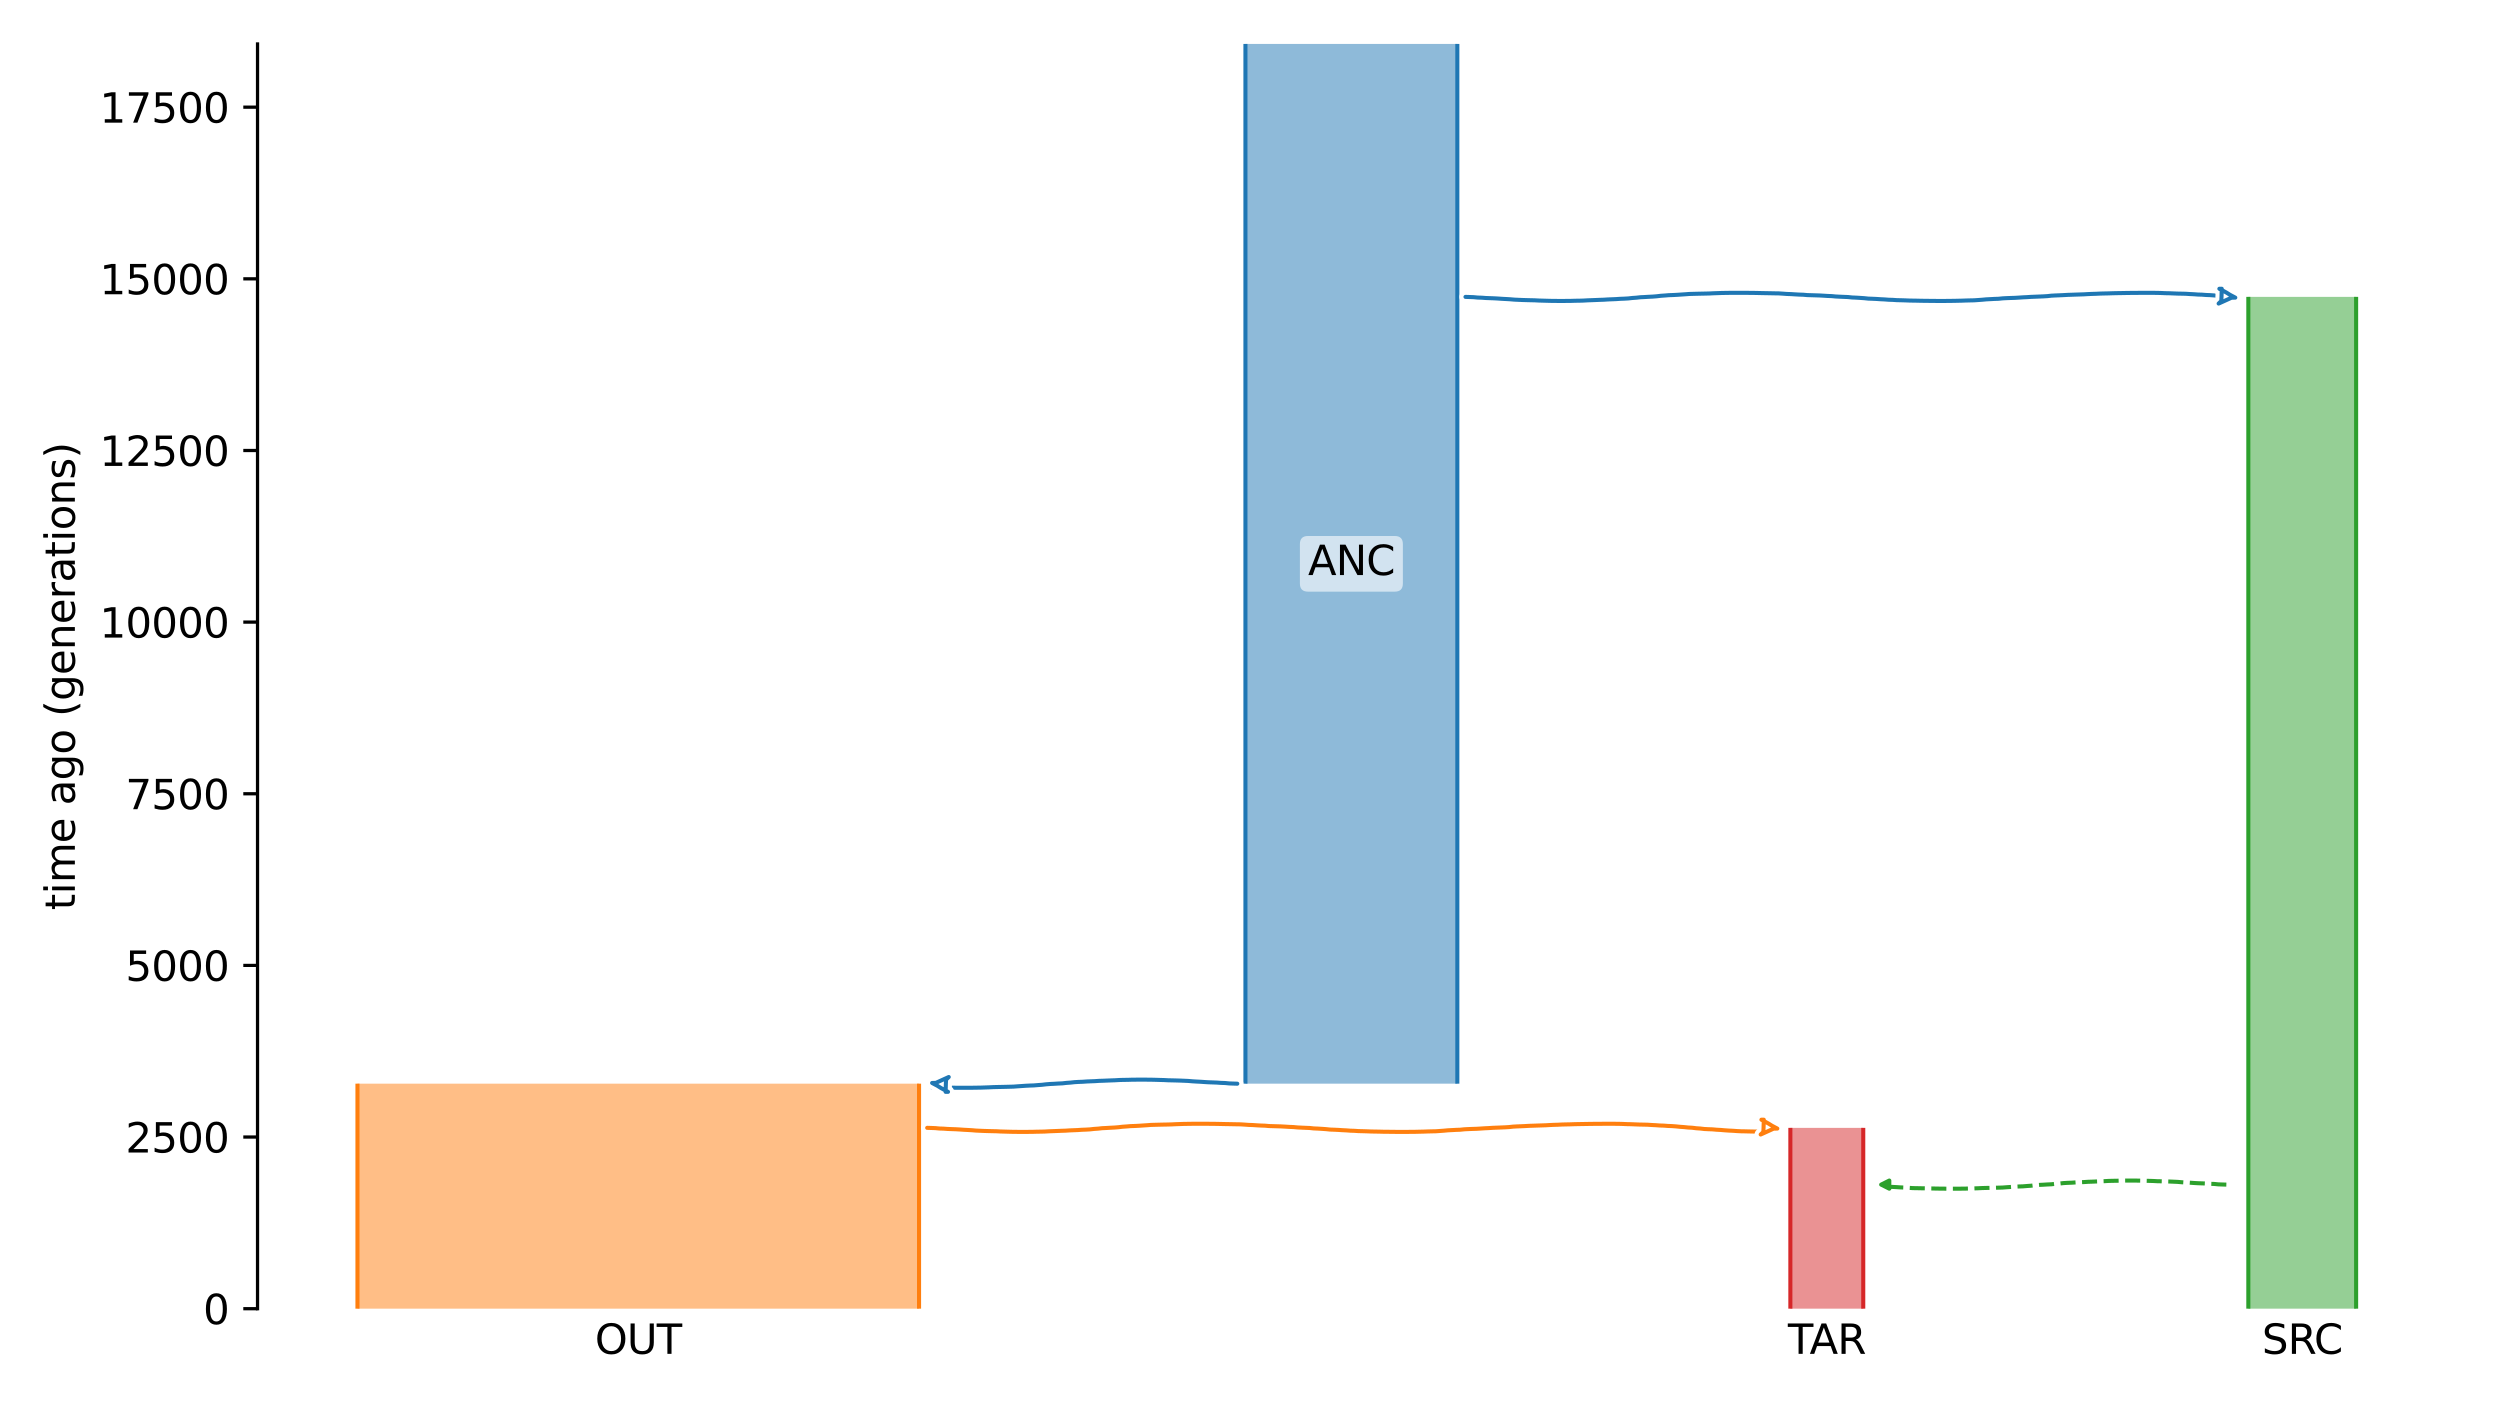<?xml version="1.0" encoding="utf-8" standalone="no"?>
<!DOCTYPE svg PUBLIC "-//W3C//DTD SVG 1.1//EN"
  "http://www.w3.org/Graphics/SVG/1.1/DTD/svg11.dtd">
<svg xmlns:xlink="http://www.w3.org/1999/xlink" width="614.4pt" height="345.6pt" viewBox="0 0 614.4 345.6" xmlns="http://www.w3.org/2000/svg" version="1.1">
 <defs>
  <style type="text/css">*{stroke-linejoin: round; stroke-linecap: butt}</style>
 </defs>
 <g id="figure_1">
  <g id="patch_1">
   <path d="M 0 345.6 
L 614.4 345.6 
L 614.4 0 
L 0 0 
z
" style="fill: #ffffff"/>
  </g>
  <g id="axes_1">
   <g id="patch_2">
    <path d="M 63.291 321.622 
L 603.6 321.622 
L 603.6 10.8 
L 63.291 10.8 
z
" style="fill: #ffffff"/>
   </g>
   <path d="M 547.147 291.132 
L 546.147 291.101 
L 545.147 291.064 
L 544.147 290.966 
L 543.147 290.934 
L 542.147 290.86 
L 541.147 290.822 
L 540.147 290.786 
L 539.147 290.728 
L 538.147 290.658 
L 537.147 290.606 
L 536.147 290.547 
L 535.147 290.459 
L 534.147 290.413 
L 533.147 290.37 
L 532.147 290.34 
L 531.147 290.314 
L 530.147 290.292 
L 529.147 290.238 
L 528.147 290.21 
L 527.147 290.18 
L 526.147 290.155 
L 525.147 290.144 
L 524.147 290.134 
L 523.147 290.134 
L 522.147 290.143 
L 521.147 290.155 
L 520.147 290.186 
L 519.147 290.197 
L 518.147 290.227 
L 517.147 290.287 
L 516.147 290.324 
L 515.147 290.363 
L 514.147 290.406 
L 513.147 290.439 
L 512.147 290.506 
L 511.147 290.545 
L 510.147 290.588 
L 509.147 290.658 
L 508.147 290.695 
L 507.147 290.753 
L 506.147 290.864 
L 505.147 290.935 
L 504.147 291.048 
L 503.147 291.094 
L 502.147 291.155 
L 501.147 291.203 
L 500.147 291.284 
L 499.147 291.403 
L 498.147 291.473 
L 497.147 291.556 
L 496.147 291.589 
L 495.147 291.641 
L 494.147 291.709 
L 493.147 291.775 
L 492.147 291.852 
L 491.147 291.879 
L 490.147 291.906 
L 489.147 291.929 
L 488.147 291.948 
L 487.147 291.974 
L 486.147 292.024 
L 485.147 292.059 
L 484.147 292.095 
L 483.147 292.111 
L 482.147 292.126 
L 481.147 292.13 
L 480.147 292.132 
L 479.147 292.132 
L 478.147 292.13 
L 477.147 292.116 
L 476.147 292.108 
L 475.147 292.087 
L 474.147 292.064 
L 473.147 292.046 
L 472.147 292.028 
L 471.147 292.007 
L 470.147 291.991 
L 469.147 291.928 
L 468.147 291.853 
L 467.147 291.82 
L 466.147 291.753 
L 465.147 291.698 
L 463.315 291.665 
" clip-path="url(#p041fd8e305)" style="fill: none; stroke-dasharray: 3.7,1.6; stroke-dashoffset: 0; stroke: #2ca02c"/>
   <g id="patch_3">
    <path d="M 306.078 10.8 
L 306.078 266.329 
M 358.155 10.8 
L 358.155 266.329 
" clip-path="url(#p041fd8e305)" style="fill: none; stroke: #ffffff; stroke-width: 3; stroke-linejoin: miter"/>
    <path d="M 306.078 10.8 
L 306.078 266.329 
M 358.155 10.8 
L 358.155 266.329 
" clip-path="url(#p041fd8e305)" style="fill: none; stroke: #1f77b4; stroke-linejoin: miter"/>
    <g id="PolyCollection_1">
     <path d="M 358.155 10.8 
L 306.078 10.8 
L 306.078 266.329 
L 358.155 266.329 
L 358.155 266.329 
L 358.155 10.8 
z
" clip-path="url(#p041fd8e305)" style="fill: #1f77b4; fill-opacity: 0.5"/>
    </g>
    <g id="patch_4">
     <path d="M 87.85 266.329 
L 87.85 321.622 
M 225.865 266.329 
L 225.865 321.622 
" clip-path="url(#p041fd8e305)" style="fill: none; stroke: #ffffff; stroke-width: 3; stroke-linejoin: miter"/>
     <path d="M 87.85 266.329 
L 87.85 321.622 
M 225.865 266.329 
L 225.865 321.622 
" clip-path="url(#p041fd8e305)" style="fill: none; stroke: #ff7f0e; stroke-linejoin: miter"/>
     <g id="PolyCollection_2">
      <path d="M 225.865 266.329 
L 87.85 266.329 
L 87.85 321.622 
L 225.865 321.622 
L 225.865 321.622 
L 225.865 266.329 
z
" clip-path="url(#p041fd8e305)" style="fill: #ff7f0e; fill-opacity: 0.5"/>
     </g>
     <g id="patch_5">
      <path d="M 552.55 72.964 
L 552.55 321.622 
M 579.04 72.964 
L 579.04 321.622 
" clip-path="url(#p041fd8e305)" style="fill: none; stroke: #ffffff; stroke-width: 3; stroke-linejoin: miter"/>
      <path d="M 552.55 72.964 
L 552.55 321.622 
M 579.04 72.964 
L 579.04 321.622 
" clip-path="url(#p041fd8e305)" style="fill: none; stroke: #2ca02c; stroke-linejoin: miter"/>
      <g id="PolyCollection_3">
       <path d="M 579.04 72.964 
L 552.55 72.964 
L 552.55 321.622 
L 579.04 321.622 
L 579.04 321.622 
L 579.04 72.964 
z
" clip-path="url(#p041fd8e305)" style="fill: #2ca02c; fill-opacity: 0.5"/>
      </g>
      <g id="patch_6">
       <path d="M 440 277.178 
L 440 321.622 
M 457.912 277.178 
L 457.912 321.622 
" clip-path="url(#p041fd8e305)" style="fill: none; stroke: #ffffff; stroke-width: 3; stroke-linejoin: miter"/>
       <path d="M 440 277.178 
L 440 321.622 
M 457.912 277.178 
L 457.912 321.622 
" clip-path="url(#p041fd8e305)" style="fill: none; stroke: #d62728; stroke-linejoin: miter"/>
       <g id="PolyCollection_4">
        <path d="M 457.912 277.178 
L 440 277.178 
L 440 321.622 
L 457.912 321.622 
L 457.912 321.622 
L 457.912 277.178 
z
" clip-path="url(#p041fd8e305)" style="fill: #d62728; fill-opacity: 0.5"/>
       </g>
       <g id="matplotlib.axis_1">
        <g id="xtick_1">
         <g id="line2d_1"/>
         <g id="text_1">
          <!-- OUT -->
          <g transform="translate(146.208 332.72) scale(0.1 -0.1)">
           <defs>
            <path id="DejaVuSans-4f" d="M 2522 4238 
Q 1834 4238 1429 3725 
Q 1025 3213 1025 2328 
Q 1025 1447 1429 934 
Q 1834 422 2522 422 
Q 3209 422 3611 934 
Q 4013 1447 4013 2328 
Q 4013 3213 3611 3725 
Q 3209 4238 2522 4238 
z
M 2522 4750 
Q 3503 4750 4090 4092 
Q 4678 3434 4678 2328 
Q 4678 1225 4090 567 
Q 3503 -91 2522 -91 
Q 1538 -91 948 565 
Q 359 1222 359 2328 
Q 359 3434 948 4092 
Q 1538 4750 2522 4750 
z
" transform="scale(0.016)"/>
            <path id="DejaVuSans-55" d="M 556 4666 
L 1191 4666 
L 1191 1831 
Q 1191 1081 1462 751 
Q 1734 422 2344 422 
Q 2950 422 3222 751 
Q 3494 1081 3494 1831 
L 3494 4666 
L 4128 4666 
L 4128 1753 
Q 4128 841 3676 375 
Q 3225 -91 2344 -91 
Q 1459 -91 1007 375 
Q 556 841 556 1753 
L 556 4666 
z
" transform="scale(0.016)"/>
            <path id="DejaVuSans-54" d="M -19 4666 
L 3928 4666 
L 3928 4134 
L 2272 4134 
L 2272 0 
L 1638 0 
L 1638 4134 
L -19 4134 
L -19 4666 
z
" transform="scale(0.016)"/>
           </defs>
           <use xlink:href="#DejaVuSans-4f"/>
           <use xlink:href="#DejaVuSans-55" x="78.711"/>
           <use xlink:href="#DejaVuSans-54" x="151.904"/>
          </g>
         </g>
        </g>
        <g id="xtick_2">
         <g id="line2d_2"/>
         <g id="text_2">
          <!-- SRC -->
          <g transform="translate(555.905 332.72) scale(0.1 -0.1)">
           <defs>
            <path id="DejaVuSans-53" d="M 3425 4513 
L 3425 3897 
Q 3066 4069 2747 4153 
Q 2428 4238 2131 4238 
Q 1616 4238 1336 4038 
Q 1056 3838 1056 3469 
Q 1056 3159 1242 3001 
Q 1428 2844 1947 2747 
L 2328 2669 
Q 3034 2534 3370 2195 
Q 3706 1856 3706 1288 
Q 3706 609 3251 259 
Q 2797 -91 1919 -91 
Q 1588 -91 1214 -16 
Q 841 59 441 206 
L 441 856 
Q 825 641 1194 531 
Q 1563 422 1919 422 
Q 2459 422 2753 634 
Q 3047 847 3047 1241 
Q 3047 1584 2836 1778 
Q 2625 1972 2144 2069 
L 1759 2144 
Q 1053 2284 737 2584 
Q 422 2884 422 3419 
Q 422 4038 858 4394 
Q 1294 4750 2059 4750 
Q 2388 4750 2728 4690 
Q 3069 4631 3425 4513 
z
" transform="scale(0.016)"/>
            <path id="DejaVuSans-52" d="M 2841 2188 
Q 3044 2119 3236 1894 
Q 3428 1669 3622 1275 
L 4263 0 
L 3584 0 
L 2988 1197 
Q 2756 1666 2539 1819 
Q 2322 1972 1947 1972 
L 1259 1972 
L 1259 0 
L 628 0 
L 628 4666 
L 2053 4666 
Q 2853 4666 3247 4331 
Q 3641 3997 3641 3322 
Q 3641 2881 3436 2590 
Q 3231 2300 2841 2188 
z
M 1259 4147 
L 1259 2491 
L 2053 2491 
Q 2509 2491 2742 2702 
Q 2975 2913 2975 3322 
Q 2975 3731 2742 3939 
Q 2509 4147 2053 4147 
L 1259 4147 
z
" transform="scale(0.016)"/>
            <path id="DejaVuSans-43" d="M 4122 4306 
L 4122 3641 
Q 3803 3938 3442 4084 
Q 3081 4231 2675 4231 
Q 1875 4231 1450 3742 
Q 1025 3253 1025 2328 
Q 1025 1406 1450 917 
Q 1875 428 2675 428 
Q 3081 428 3442 575 
Q 3803 722 4122 1019 
L 4122 359 
Q 3791 134 3420 21 
Q 3050 -91 2638 -91 
Q 1578 -91 968 557 
Q 359 1206 359 2328 
Q 359 3453 968 4101 
Q 1578 4750 2638 4750 
Q 3056 4750 3426 4639 
Q 3797 4528 4122 4306 
z
" transform="scale(0.016)"/>
           </defs>
           <use xlink:href="#DejaVuSans-53"/>
           <use xlink:href="#DejaVuSans-52" x="63.477"/>
           <use xlink:href="#DejaVuSans-43" x="127.959"/>
          </g>
         </g>
        </g>
        <g id="xtick_3">
         <g id="line2d_3"/>
         <g id="text_3">
          <!-- TAR -->
          <g transform="translate(439.395 332.72) scale(0.1 -0.1)">
           <defs>
            <path id="DejaVuSans-41" d="M 2188 4044 
L 1331 1722 
L 3047 1722 
L 2188 4044 
z
M 1831 4666 
L 2547 4666 
L 4325 0 
L 3669 0 
L 3244 1197 
L 1141 1197 
L 716 0 
L 50 0 
L 1831 4666 
z
" transform="scale(0.016)"/>
           </defs>
           <use xlink:href="#DejaVuSans-54"/>
           <use xlink:href="#DejaVuSans-41" x="53.334"/>
           <use xlink:href="#DejaVuSans-52" x="121.742"/>
          </g>
         </g>
        </g>
       </g>
       <g id="matplotlib.axis_2">
        <g id="ytick_1">
         <g id="line2d_4">
          <defs>
           <path id="m2ba5f07e73" d="M 0 0 
L -3.5 0 
" style="stroke: #000000; stroke-width: 0.8"/>
          </defs>
          <g>
           <use xlink:href="#m2ba5f07e73" x="63.291" y="321.622" style="stroke: #000000; stroke-width: 0.8"/>
          </g>
         </g>
         <g id="text_4">
          <!-- 0 -->
          <g transform="translate(49.928 325.421) scale(0.1 -0.1)">
           <defs>
            <path id="DejaVuSans-30" d="M 2034 4250 
Q 1547 4250 1301 3770 
Q 1056 3291 1056 2328 
Q 1056 1369 1301 889 
Q 1547 409 2034 409 
Q 2525 409 2770 889 
Q 3016 1369 3016 2328 
Q 3016 3291 2770 3770 
Q 2525 4250 2034 4250 
z
M 2034 4750 
Q 2819 4750 3233 4129 
Q 3647 3509 3647 2328 
Q 3647 1150 3233 529 
Q 2819 -91 2034 -91 
Q 1250 -91 836 529 
Q 422 1150 422 2328 
Q 422 3509 836 4129 
Q 1250 4750 2034 4750 
z
" transform="scale(0.016)"/>
           </defs>
           <use xlink:href="#DejaVuSans-30"/>
          </g>
         </g>
        </g>
        <g id="ytick_2">
         <g id="line2d_5">
          <g>
           <use xlink:href="#m2ba5f07e73" x="63.291" y="279.439" style="stroke: #000000; stroke-width: 0.8"/>
          </g>
         </g>
         <g id="text_5">
          <!-- 2500 -->
          <g transform="translate(30.841 283.239) scale(0.1 -0.1)">
           <defs>
            <path id="DejaVuSans-32" d="M 1228 531 
L 3431 531 
L 3431 0 
L 469 0 
L 469 531 
Q 828 903 1448 1529 
Q 2069 2156 2228 2338 
Q 2531 2678 2651 2914 
Q 2772 3150 2772 3378 
Q 2772 3750 2511 3984 
Q 2250 4219 1831 4219 
Q 1534 4219 1204 4116 
Q 875 4013 500 3803 
L 500 4441 
Q 881 4594 1212 4672 
Q 1544 4750 1819 4750 
Q 2544 4750 2975 4387 
Q 3406 4025 3406 3419 
Q 3406 3131 3298 2873 
Q 3191 2616 2906 2266 
Q 2828 2175 2409 1742 
Q 1991 1309 1228 531 
z
" transform="scale(0.016)"/>
            <path id="DejaVuSans-35" d="M 691 4666 
L 3169 4666 
L 3169 4134 
L 1269 4134 
L 1269 2991 
Q 1406 3038 1543 3061 
Q 1681 3084 1819 3084 
Q 2600 3084 3056 2656 
Q 3513 2228 3513 1497 
Q 3513 744 3044 326 
Q 2575 -91 1722 -91 
Q 1428 -91 1123 -41 
Q 819 9 494 109 
L 494 744 
Q 775 591 1075 516 
Q 1375 441 1709 441 
Q 2250 441 2565 725 
Q 2881 1009 2881 1497 
Q 2881 1984 2565 2268 
Q 2250 2553 1709 2553 
Q 1456 2553 1204 2497 
Q 953 2441 691 2322 
L 691 4666 
z
" transform="scale(0.016)"/>
           </defs>
           <use xlink:href="#DejaVuSans-32"/>
           <use xlink:href="#DejaVuSans-35" x="63.623"/>
           <use xlink:href="#DejaVuSans-30" x="127.246"/>
           <use xlink:href="#DejaVuSans-30" x="190.869"/>
          </g>
         </g>
        </g>
        <g id="ytick_3">
         <g id="line2d_6">
          <g>
           <use xlink:href="#m2ba5f07e73" x="63.291" y="237.257" style="stroke: #000000; stroke-width: 0.8"/>
          </g>
         </g>
         <g id="text_6">
          <!-- 5000 -->
          <g transform="translate(30.841 241.056) scale(0.1 -0.1)">
           <use xlink:href="#DejaVuSans-35"/>
           <use xlink:href="#DejaVuSans-30" x="63.623"/>
           <use xlink:href="#DejaVuSans-30" x="127.246"/>
           <use xlink:href="#DejaVuSans-30" x="190.869"/>
          </g>
         </g>
        </g>
        <g id="ytick_4">
         <g id="line2d_7">
          <g>
           <use xlink:href="#m2ba5f07e73" x="63.291" y="195.074" style="stroke: #000000; stroke-width: 0.8"/>
          </g>
         </g>
         <g id="text_7">
          <!-- 7500 -->
          <g transform="translate(30.841 198.874) scale(0.1 -0.1)">
           <defs>
            <path id="DejaVuSans-37" d="M 525 4666 
L 3525 4666 
L 3525 4397 
L 1831 0 
L 1172 0 
L 2766 4134 
L 525 4134 
L 525 4666 
z
" transform="scale(0.016)"/>
           </defs>
           <use xlink:href="#DejaVuSans-37"/>
           <use xlink:href="#DejaVuSans-35" x="63.623"/>
           <use xlink:href="#DejaVuSans-30" x="127.246"/>
           <use xlink:href="#DejaVuSans-30" x="190.869"/>
          </g>
         </g>
        </g>
        <g id="ytick_5">
         <g id="line2d_8">
          <g>
           <use xlink:href="#m2ba5f07e73" x="63.291" y="152.892" style="stroke: #000000; stroke-width: 0.8"/>
          </g>
         </g>
         <g id="text_8">
          <!-- 10000 -->
          <g transform="translate(24.478 156.691) scale(0.1 -0.1)">
           <defs>
            <path id="DejaVuSans-31" d="M 794 531 
L 1825 531 
L 1825 4091 
L 703 3866 
L 703 4441 
L 1819 4666 
L 2450 4666 
L 2450 531 
L 3481 531 
L 3481 0 
L 794 0 
L 794 531 
z
" transform="scale(0.016)"/>
           </defs>
           <use xlink:href="#DejaVuSans-31"/>
           <use xlink:href="#DejaVuSans-30" x="63.623"/>
           <use xlink:href="#DejaVuSans-30" x="127.246"/>
           <use xlink:href="#DejaVuSans-30" x="190.869"/>
           <use xlink:href="#DejaVuSans-30" x="254.492"/>
          </g>
         </g>
        </g>
        <g id="ytick_6">
         <g id="line2d_9">
          <g>
           <use xlink:href="#m2ba5f07e73" x="63.291" y="110.709" style="stroke: #000000; stroke-width: 0.8"/>
          </g>
         </g>
         <g id="text_9">
          <!-- 12500 -->
          <g transform="translate(24.478 114.509) scale(0.1 -0.1)">
           <use xlink:href="#DejaVuSans-31"/>
           <use xlink:href="#DejaVuSans-32" x="63.623"/>
           <use xlink:href="#DejaVuSans-35" x="127.246"/>
           <use xlink:href="#DejaVuSans-30" x="190.869"/>
           <use xlink:href="#DejaVuSans-30" x="254.492"/>
          </g>
         </g>
        </g>
        <g id="ytick_7">
         <g id="line2d_10">
          <g>
           <use xlink:href="#m2ba5f07e73" x="63.291" y="68.527" style="stroke: #000000; stroke-width: 0.8"/>
          </g>
         </g>
         <g id="text_10">
          <!-- 15000 -->
          <g transform="translate(24.478 72.326) scale(0.1 -0.1)">
           <use xlink:href="#DejaVuSans-31"/>
           <use xlink:href="#DejaVuSans-35" x="63.623"/>
           <use xlink:href="#DejaVuSans-30" x="127.246"/>
           <use xlink:href="#DejaVuSans-30" x="190.869"/>
           <use xlink:href="#DejaVuSans-30" x="254.492"/>
          </g>
         </g>
        </g>
        <g id="ytick_8">
         <g id="line2d_11">
          <g>
           <use xlink:href="#m2ba5f07e73" x="63.291" y="26.344" style="stroke: #000000; stroke-width: 0.8"/>
          </g>
         </g>
         <g id="text_11">
          <!-- 17500 -->
          <g transform="translate(24.478 30.143) scale(0.1 -0.1)">
           <use xlink:href="#DejaVuSans-31"/>
           <use xlink:href="#DejaVuSans-37" x="63.623"/>
           <use xlink:href="#DejaVuSans-35" x="127.246"/>
           <use xlink:href="#DejaVuSans-30" x="190.869"/>
           <use xlink:href="#DejaVuSans-30" x="254.492"/>
          </g>
         </g>
        </g>
        <g id="text_12">
         <!-- time ago (generations) -->
         <g transform="translate(18.398 223.682) rotate(-90) scale(0.1 -0.1)">
          <defs>
           <path id="DejaVuSans-74" d="M 1172 4494 
L 1172 3500 
L 2356 3500 
L 2356 3053 
L 1172 3053 
L 1172 1153 
Q 1172 725 1289 603 
Q 1406 481 1766 481 
L 2356 481 
L 2356 0 
L 1766 0 
Q 1100 0 847 248 
Q 594 497 594 1153 
L 594 3053 
L 172 3053 
L 172 3500 
L 594 3500 
L 594 4494 
L 1172 4494 
z
" transform="scale(0.016)"/>
           <path id="DejaVuSans-69" d="M 603 3500 
L 1178 3500 
L 1178 0 
L 603 0 
L 603 3500 
z
M 603 4863 
L 1178 4863 
L 1178 4134 
L 603 4134 
L 603 4863 
z
" transform="scale(0.016)"/>
           <path id="DejaVuSans-6d" d="M 3328 2828 
Q 3544 3216 3844 3400 
Q 4144 3584 4550 3584 
Q 5097 3584 5394 3201 
Q 5691 2819 5691 2113 
L 5691 0 
L 5113 0 
L 5113 2094 
Q 5113 2597 4934 2840 
Q 4756 3084 4391 3084 
Q 3944 3084 3684 2787 
Q 3425 2491 3425 1978 
L 3425 0 
L 2847 0 
L 2847 2094 
Q 2847 2600 2669 2842 
Q 2491 3084 2119 3084 
Q 1678 3084 1418 2786 
Q 1159 2488 1159 1978 
L 1159 0 
L 581 0 
L 581 3500 
L 1159 3500 
L 1159 2956 
Q 1356 3278 1631 3431 
Q 1906 3584 2284 3584 
Q 2666 3584 2933 3390 
Q 3200 3197 3328 2828 
z
" transform="scale(0.016)"/>
           <path id="DejaVuSans-65" d="M 3597 1894 
L 3597 1613 
L 953 1613 
Q 991 1019 1311 708 
Q 1631 397 2203 397 
Q 2534 397 2845 478 
Q 3156 559 3463 722 
L 3463 178 
Q 3153 47 2828 -22 
Q 2503 -91 2169 -91 
Q 1331 -91 842 396 
Q 353 884 353 1716 
Q 353 2575 817 3079 
Q 1281 3584 2069 3584 
Q 2775 3584 3186 3129 
Q 3597 2675 3597 1894 
z
M 3022 2063 
Q 3016 2534 2758 2815 
Q 2500 3097 2075 3097 
Q 1594 3097 1305 2825 
Q 1016 2553 972 2059 
L 3022 2063 
z
" transform="scale(0.016)"/>
           <path id="DejaVuSans-20" transform="scale(0.016)"/>
           <path id="DejaVuSans-61" d="M 2194 1759 
Q 1497 1759 1228 1600 
Q 959 1441 959 1056 
Q 959 750 1161 570 
Q 1363 391 1709 391 
Q 2188 391 2477 730 
Q 2766 1069 2766 1631 
L 2766 1759 
L 2194 1759 
z
M 3341 1997 
L 3341 0 
L 2766 0 
L 2766 531 
Q 2569 213 2275 61 
Q 1981 -91 1556 -91 
Q 1019 -91 701 211 
Q 384 513 384 1019 
Q 384 1609 779 1909 
Q 1175 2209 1959 2209 
L 2766 2209 
L 2766 2266 
Q 2766 2663 2505 2880 
Q 2244 3097 1772 3097 
Q 1472 3097 1187 3025 
Q 903 2953 641 2809 
L 641 3341 
Q 956 3463 1253 3523 
Q 1550 3584 1831 3584 
Q 2591 3584 2966 3190 
Q 3341 2797 3341 1997 
z
" transform="scale(0.016)"/>
           <path id="DejaVuSans-67" d="M 2906 1791 
Q 2906 2416 2648 2759 
Q 2391 3103 1925 3103 
Q 1463 3103 1205 2759 
Q 947 2416 947 1791 
Q 947 1169 1205 825 
Q 1463 481 1925 481 
Q 2391 481 2648 825 
Q 2906 1169 2906 1791 
z
M 3481 434 
Q 3481 -459 3084 -895 
Q 2688 -1331 1869 -1331 
Q 1566 -1331 1297 -1286 
Q 1028 -1241 775 -1147 
L 775 -588 
Q 1028 -725 1275 -790 
Q 1522 -856 1778 -856 
Q 2344 -856 2625 -561 
Q 2906 -266 2906 331 
L 2906 616 
Q 2728 306 2450 153 
Q 2172 0 1784 0 
Q 1141 0 747 490 
Q 353 981 353 1791 
Q 353 2603 747 3093 
Q 1141 3584 1784 3584 
Q 2172 3584 2450 3431 
Q 2728 3278 2906 2969 
L 2906 3500 
L 3481 3500 
L 3481 434 
z
" transform="scale(0.016)"/>
           <path id="DejaVuSans-6f" d="M 1959 3097 
Q 1497 3097 1228 2736 
Q 959 2375 959 1747 
Q 959 1119 1226 758 
Q 1494 397 1959 397 
Q 2419 397 2687 759 
Q 2956 1122 2956 1747 
Q 2956 2369 2687 2733 
Q 2419 3097 1959 3097 
z
M 1959 3584 
Q 2709 3584 3137 3096 
Q 3566 2609 3566 1747 
Q 3566 888 3137 398 
Q 2709 -91 1959 -91 
Q 1206 -91 779 398 
Q 353 888 353 1747 
Q 353 2609 779 3096 
Q 1206 3584 1959 3584 
z
" transform="scale(0.016)"/>
           <path id="DejaVuSans-28" d="M 1984 4856 
Q 1566 4138 1362 3434 
Q 1159 2731 1159 2009 
Q 1159 1288 1364 580 
Q 1569 -128 1984 -844 
L 1484 -844 
Q 1016 -109 783 600 
Q 550 1309 550 2009 
Q 550 2706 781 3412 
Q 1013 4119 1484 4856 
L 1984 4856 
z
" transform="scale(0.016)"/>
           <path id="DejaVuSans-6e" d="M 3513 2113 
L 3513 0 
L 2938 0 
L 2938 2094 
Q 2938 2591 2744 2837 
Q 2550 3084 2163 3084 
Q 1697 3084 1428 2787 
Q 1159 2491 1159 1978 
L 1159 0 
L 581 0 
L 581 3500 
L 1159 3500 
L 1159 2956 
Q 1366 3272 1645 3428 
Q 1925 3584 2291 3584 
Q 2894 3584 3203 3211 
Q 3513 2838 3513 2113 
z
" transform="scale(0.016)"/>
           <path id="DejaVuSans-72" d="M 2631 2963 
Q 2534 3019 2420 3045 
Q 2306 3072 2169 3072 
Q 1681 3072 1420 2755 
Q 1159 2438 1159 1844 
L 1159 0 
L 581 0 
L 581 3500 
L 1159 3500 
L 1159 2956 
Q 1341 3275 1631 3429 
Q 1922 3584 2338 3584 
Q 2397 3584 2469 3576 
Q 2541 3569 2628 3553 
L 2631 2963 
z
" transform="scale(0.016)"/>
           <path id="DejaVuSans-73" d="M 2834 3397 
L 2834 2853 
Q 2591 2978 2328 3040 
Q 2066 3103 1784 3103 
Q 1356 3103 1142 2972 
Q 928 2841 928 2578 
Q 928 2378 1081 2264 
Q 1234 2150 1697 2047 
L 1894 2003 
Q 2506 1872 2764 1633 
Q 3022 1394 3022 966 
Q 3022 478 2636 193 
Q 2250 -91 1575 -91 
Q 1294 -91 989 -36 
Q 684 19 347 128 
L 347 722 
Q 666 556 975 473 
Q 1284 391 1588 391 
Q 1994 391 2212 530 
Q 2431 669 2431 922 
Q 2431 1156 2273 1281 
Q 2116 1406 1581 1522 
L 1381 1569 
Q 847 1681 609 1914 
Q 372 2147 372 2553 
Q 372 3047 722 3315 
Q 1072 3584 1716 3584 
Q 2034 3584 2315 3537 
Q 2597 3491 2834 3397 
z
" transform="scale(0.016)"/>
           <path id="DejaVuSans-29" d="M 513 4856 
L 1013 4856 
Q 1481 4119 1714 3412 
Q 1947 2706 1947 2009 
Q 1947 1309 1714 600 
Q 1481 -109 1013 -844 
L 513 -844 
Q 928 -128 1133 580 
Q 1338 1288 1338 2009 
Q 1338 2731 1133 3434 
Q 928 4138 513 4856 
z
" transform="scale(0.016)"/>
          </defs>
          <use xlink:href="#DejaVuSans-74"/>
          <use xlink:href="#DejaVuSans-69" x="39.209"/>
          <use xlink:href="#DejaVuSans-6d" x="66.992"/>
          <use xlink:href="#DejaVuSans-65" x="164.404"/>
          <use xlink:href="#DejaVuSans-20" x="225.928"/>
          <use xlink:href="#DejaVuSans-61" x="257.715"/>
          <use xlink:href="#DejaVuSans-67" x="318.994"/>
          <use xlink:href="#DejaVuSans-6f" x="382.471"/>
          <use xlink:href="#DejaVuSans-20" x="443.652"/>
          <use xlink:href="#DejaVuSans-28" x="475.439"/>
          <use xlink:href="#DejaVuSans-67" x="514.453"/>
          <use xlink:href="#DejaVuSans-65" x="577.93"/>
          <use xlink:href="#DejaVuSans-6e" x="639.453"/>
          <use xlink:href="#DejaVuSans-65" x="702.832"/>
          <use xlink:href="#DejaVuSans-72" x="764.355"/>
          <use xlink:href="#DejaVuSans-61" x="805.469"/>
          <use xlink:href="#DejaVuSans-74" x="866.748"/>
          <use xlink:href="#DejaVuSans-69" x="905.957"/>
          <use xlink:href="#DejaVuSans-6f" x="933.74"/>
          <use xlink:href="#DejaVuSans-6e" x="994.922"/>
          <use xlink:href="#DejaVuSans-73" x="1058.301"/>
          <use xlink:href="#DejaVuSans-29" x="1110.4"/>
         </g>
        </g>
       </g>
       <g id="patch_7">
        <path d="M 304.076 266.329 
L 303.076 266.298 
L 302.076 266.261 
L 301.076 266.163 
L 300.076 266.13 
L 299.076 266.057 
L 298.076 266.018 
L 297.076 265.983 
L 296.076 265.925 
L 295.076 265.855 
L 294.076 265.803 
L 293.076 265.744 
L 292.076 265.655 
L 291.076 265.609 
L 290.076 265.567 
L 289.076 265.536 
L 288.076 265.51 
L 287.076 265.489 
L 286.076 265.435 
L 285.076 265.407 
L 284.076 265.377 
L 283.076 265.352 
L 282.076 265.341 
L 281.076 265.33 
L 280.076 265.331 
L 279.076 265.34 
L 278.076 265.352 
L 277.076 265.383 
L 276.076 265.394 
L 275.076 265.424 
L 274.076 265.484 
L 273.076 265.521 
L 272.076 265.56 
L 271.076 265.603 
L 270.076 265.635 
L 269.076 265.703 
L 268.076 265.742 
L 267.076 265.785 
L 266.076 265.855 
L 265.076 265.892 
L 264.076 265.95 
L 263.076 266.061 
L 262.076 266.132 
L 261.076 266.245 
L 260.076 266.29 
L 259.076 266.352 
L 258.076 266.4 
L 257.076 266.481 
L 256.076 266.599 
L 255.076 266.67 
L 254.076 266.753 
L 253.076 266.786 
L 252.076 266.837 
L 251.076 266.906 
L 250.076 266.972 
L 249.076 267.049 
L 248.076 267.076 
L 247.076 267.103 
L 246.076 267.125 
L 245.076 267.145 
L 244.076 267.171 
L 243.076 267.221 
L 242.076 267.256 
L 241.076 267.292 
L 240.076 267.307 
L 239.076 267.323 
L 238.076 267.326 
L 237.076 267.329 
L 236.076 267.328 
L 235.076 267.326 
L 234.076 267.313 
L 233.076 267.305 
L 232.076 267.283 
L 231.076 267.26 
L 230.076 267.243 
L 228.983 267.225 
" clip-path="url(#p041fd8e305)" style="fill: none; stroke: #ffffff; stroke-width: 3; stroke-linecap: round"/>
        <path d="M 304.076 266.329 
L 303.076 266.298 
L 302.076 266.261 
L 301.076 266.163 
L 300.076 266.13 
L 299.076 266.057 
L 298.076 266.018 
L 297.076 265.983 
L 296.076 265.925 
L 295.076 265.855 
L 294.076 265.803 
L 293.076 265.744 
L 292.076 265.655 
L 291.076 265.609 
L 290.076 265.567 
L 289.076 265.536 
L 288.076 265.51 
L 287.076 265.489 
L 286.076 265.435 
L 285.076 265.407 
L 284.076 265.377 
L 283.076 265.352 
L 282.076 265.341 
L 281.076 265.33 
L 280.076 265.331 
L 279.076 265.34 
L 278.076 265.352 
L 277.076 265.383 
L 276.076 265.394 
L 275.076 265.424 
L 274.076 265.484 
L 273.076 265.521 
L 272.076 265.56 
L 271.076 265.603 
L 270.076 265.635 
L 269.076 265.703 
L 268.076 265.742 
L 267.076 265.785 
L 266.076 265.855 
L 265.076 265.892 
L 264.076 265.95 
L 263.076 266.061 
L 262.076 266.132 
L 261.076 266.245 
L 260.076 266.29 
L 259.076 266.352 
L 258.076 266.4 
L 257.076 266.481 
L 256.076 266.599 
L 255.076 266.67 
L 254.076 266.753 
L 253.076 266.786 
L 252.076 266.837 
L 251.076 266.906 
L 250.076 266.972 
L 249.076 267.049 
L 248.076 267.076 
L 247.076 267.103 
L 246.076 267.125 
L 245.076 267.145 
L 244.076 267.171 
L 243.076 267.221 
L 242.076 267.256 
L 241.076 267.292 
L 240.076 267.307 
L 239.076 267.323 
L 238.076 267.326 
L 237.076 267.329 
L 236.076 267.328 
L 235.076 267.326 
L 234.076 267.313 
L 233.076 267.305 
L 232.076 267.283 
L 231.076 267.26 
L 230.076 267.243 
L 228.983 267.225 
" clip-path="url(#p041fd8e305)" style="fill: none; stroke: #1f77b4; stroke-linecap: round"/>
        <path d="M 232.983 268.329 
L 232.102 267.854 
L 231.224 267.373 
L 230.374 266.839 
L 229.072 266.151 
L 229.999 266.125 
L 230.911 265.713 
L 231.821 265.297 
L 233.163 264.69 
L 232.508 265.329 
L 232.456 266.329 
L 232.397 268.329 
z
" clip-path="url(#p041fd8e305)" style="fill: #ffffff; stroke: #ffffff; stroke-width: 3; stroke-linecap: round"/>
        <path d="M 232.983 268.329 
L 232.102 267.854 
L 231.224 267.373 
L 230.374 266.839 
L 229.072 266.151 
L 229.999 266.125 
L 230.911 265.713 
L 231.821 265.297 
L 233.163 264.69 
L 232.508 265.329 
L 232.456 266.329 
L 232.397 268.329 
z
" clip-path="url(#p041fd8e305)" style="fill: #ffffff; stroke: #1f77b4; stroke-linecap: round"/>
        <g id="patch_8">
         <path d="M 360.157 72.964 
L 361.157 72.996 
L 362.157 73.033 
L 363.157 73.13 
L 364.157 73.163 
L 365.157 73.237 
L 366.157 73.275 
L 367.157 73.311 
L 368.157 73.368 
L 369.157 73.439 
L 370.157 73.491 
L 371.157 73.55 
L 372.157 73.638 
L 373.157 73.684 
L 374.157 73.727 
L 375.157 73.757 
L 376.157 73.783 
L 377.157 73.804 
L 378.157 73.859 
L 379.157 73.887 
L 380.157 73.916 
L 381.157 73.942 
L 382.157 73.953 
L 383.157 73.963 
L 384.157 73.963 
L 385.157 73.953 
L 386.157 73.942 
L 387.157 73.911 
L 388.157 73.899 
L 389.157 73.869 
L 390.157 73.81 
L 391.157 73.772 
L 392.157 73.733 
L 393.157 73.691 
L 394.157 73.658 
L 395.157 73.591 
L 396.157 73.551 
L 397.157 73.509 
L 398.157 73.438 
L 399.157 73.402 
L 400.157 73.343 
L 401.157 73.232 
L 402.157 73.162 
L 403.157 73.049 
L 404.157 73.003 
L 405.157 72.942 
L 406.157 72.893 
L 407.157 72.813 
L 408.157 72.694 
L 409.157 72.624 
L 410.157 72.541 
L 411.157 72.507 
L 412.157 72.456 
L 413.157 72.388 
L 414.157 72.322 
L 415.157 72.245 
L 416.157 72.217 
L 417.157 72.191 
L 418.157 72.168 
L 419.157 72.149 
L 420.157 72.122 
L 421.157 72.072 
L 422.157 72.037 
L 423.157 72.002 
L 424.157 71.986 
L 425.157 71.97 
L 426.157 71.967 
L 427.157 71.965 
L 428.157 71.965 
L 429.157 71.967 
L 430.157 71.98 
L 431.157 71.989 
L 432.157 72.01 
L 433.157 72.033 
L 434.157 72.05 
L 435.157 72.069 
L 436.157 72.089 
L 437.157 72.106 
L 438.157 72.169 
L 439.157 72.244 
L 440.157 72.277 
L 441.157 72.344 
L 442.157 72.398 
L 443.157 72.432 
L 444.157 72.522 
L 445.157 72.551 
L 446.157 72.582 
L 447.157 72.613 
L 448.157 72.668 
L 449.157 72.733 
L 450.157 72.771 
L 451.157 72.867 
L 452.157 72.916 
L 453.157 72.96 
L 454.157 73 
L 455.157 73.108 
L 456.157 73.15 
L 457.157 73.212 
L 458.157 73.282 
L 459.157 73.387 
L 460.157 73.424 
L 461.157 73.47 
L 462.157 73.538 
L 463.157 73.587 
L 464.157 73.664 
L 465.157 73.695 
L 466.157 73.764 
L 467.157 73.788 
L 468.157 73.817 
L 469.157 73.859 
L 470.157 73.88 
L 471.157 73.894 
L 472.157 73.921 
L 473.157 73.93 
L 474.157 73.943 
L 475.157 73.954 
L 476.157 73.96 
L 477.157 73.964 
L 478.157 73.959 
L 479.157 73.945 
L 480.157 73.938 
L 481.157 73.913 
L 482.157 73.89 
L 483.157 73.853 
L 484.157 73.827 
L 485.157 73.805 
L 486.157 73.736 
L 487.157 73.662 
L 488.157 73.568 
L 489.157 73.517 
L 490.157 73.463 
L 491.157 73.428 
L 492.157 73.322 
L 493.157 73.269 
L 494.157 73.232 
L 495.157 73.201 
L 496.157 73.14 
L 497.157 73.073 
L 498.157 73.024 
L 499.157 72.959 
L 500.157 72.92 
L 501.157 72.878 
L 502.157 72.836 
L 503.157 72.777 
L 504.157 72.664 
L 505.157 72.612 
L 506.157 72.572 
L 507.157 72.525 
L 508.157 72.468 
L 509.157 72.436 
L 510.157 72.399 
L 511.157 72.367 
L 512.157 72.333 
L 513.157 72.275 
L 514.157 72.229 
L 515.157 72.2 
L 516.157 72.149 
L 517.157 72.124 
L 518.157 72.103 
L 519.157 72.068 
L 520.157 72.044 
L 521.157 72.03 
L 522.157 72.011 
L 523.157 71.995 
L 524.157 71.983 
L 525.157 71.977 
L 526.157 71.97 
L 527.157 71.965 
L 528.157 71.967 
L 529.157 71.969 
L 530.157 71.981 
L 531.157 72.009 
L 532.157 72.053 
L 533.157 72.073 
L 534.157 72.114 
L 535.157 72.154 
L 536.157 72.173 
L 537.157 72.196 
L 538.157 72.263 
L 539.157 72.312 
L 540.157 72.386 
L 541.157 72.417 
L 542.157 72.494 
L 543.157 72.532 
L 544.157 72.606 
L 545.157 72.71 
L 546.157 72.78 
L 547.157 72.885 
L 548.157 72.94 
L 549.432 73.064 
" clip-path="url(#p041fd8e305)" style="fill: none; stroke: #ffffff; stroke-width: 3; stroke-linecap: round"/>
         <path d="M 360.157 72.964 
L 361.157 72.996 
L 362.157 73.033 
L 363.157 73.13 
L 364.157 73.163 
L 365.157 73.237 
L 366.157 73.275 
L 367.157 73.311 
L 368.157 73.368 
L 369.157 73.439 
L 370.157 73.491 
L 371.157 73.55 
L 372.157 73.638 
L 373.157 73.684 
L 374.157 73.727 
L 375.157 73.757 
L 376.157 73.783 
L 377.157 73.804 
L 378.157 73.859 
L 379.157 73.887 
L 380.157 73.916 
L 381.157 73.942 
L 382.157 73.953 
L 383.157 73.963 
L 384.157 73.963 
L 385.157 73.953 
L 386.157 73.942 
L 387.157 73.911 
L 388.157 73.899 
L 389.157 73.869 
L 390.157 73.81 
L 391.157 73.772 
L 392.157 73.733 
L 393.157 73.691 
L 394.157 73.658 
L 395.157 73.591 
L 396.157 73.551 
L 397.157 73.509 
L 398.157 73.438 
L 399.157 73.402 
L 400.157 73.343 
L 401.157 73.232 
L 402.157 73.162 
L 403.157 73.049 
L 404.157 73.003 
L 405.157 72.942 
L 406.157 72.893 
L 407.157 72.813 
L 408.157 72.694 
L 409.157 72.624 
L 410.157 72.541 
L 411.157 72.507 
L 412.157 72.456 
L 413.157 72.388 
L 414.157 72.322 
L 415.157 72.245 
L 416.157 72.217 
L 417.157 72.191 
L 418.157 72.168 
L 419.157 72.149 
L 420.157 72.122 
L 421.157 72.072 
L 422.157 72.037 
L 423.157 72.002 
L 424.157 71.986 
L 425.157 71.97 
L 426.157 71.967 
L 427.157 71.965 
L 428.157 71.965 
L 429.157 71.967 
L 430.157 71.98 
L 431.157 71.989 
L 432.157 72.01 
L 433.157 72.033 
L 434.157 72.05 
L 435.157 72.069 
L 436.157 72.089 
L 437.157 72.106 
L 438.157 72.169 
L 439.157 72.244 
L 440.157 72.277 
L 441.157 72.344 
L 442.157 72.398 
L 443.157 72.432 
L 444.157 72.522 
L 445.157 72.551 
L 446.157 72.582 
L 447.157 72.613 
L 448.157 72.668 
L 449.157 72.733 
L 450.157 72.771 
L 451.157 72.867 
L 452.157 72.916 
L 453.157 72.96 
L 454.157 73 
L 455.157 73.108 
L 456.157 73.15 
L 457.157 73.212 
L 458.157 73.282 
L 459.157 73.387 
L 460.157 73.424 
L 461.157 73.47 
L 462.157 73.538 
L 463.157 73.587 
L 464.157 73.664 
L 465.157 73.695 
L 466.157 73.764 
L 467.157 73.788 
L 468.157 73.817 
L 469.157 73.859 
L 470.157 73.88 
L 471.157 73.894 
L 472.157 73.921 
L 473.157 73.93 
L 474.157 73.943 
L 475.157 73.954 
L 476.157 73.96 
L 477.157 73.964 
L 478.157 73.959 
L 479.157 73.945 
L 480.157 73.938 
L 481.157 73.913 
L 482.157 73.89 
L 483.157 73.853 
L 484.157 73.827 
L 485.157 73.805 
L 486.157 73.736 
L 487.157 73.662 
L 488.157 73.568 
L 489.157 73.517 
L 490.157 73.463 
L 491.157 73.428 
L 492.157 73.322 
L 493.157 73.269 
L 494.157 73.232 
L 495.157 73.201 
L 496.157 73.14 
L 497.157 73.073 
L 498.157 73.024 
L 499.157 72.959 
L 500.157 72.92 
L 501.157 72.878 
L 502.157 72.836 
L 503.157 72.777 
L 504.157 72.664 
L 505.157 72.612 
L 506.157 72.572 
L 507.157 72.525 
L 508.157 72.468 
L 509.157 72.436 
L 510.157 72.399 
L 511.157 72.367 
L 512.157 72.333 
L 513.157 72.275 
L 514.157 72.229 
L 515.157 72.2 
L 516.157 72.149 
L 517.157 72.124 
L 518.157 72.103 
L 519.157 72.068 
L 520.157 72.044 
L 521.157 72.03 
L 522.157 72.011 
L 523.157 71.995 
L 524.157 71.983 
L 525.157 71.977 
L 526.157 71.97 
L 527.157 71.965 
L 528.157 71.967 
L 529.157 71.969 
L 530.157 71.981 
L 531.157 72.009 
L 532.157 72.053 
L 533.157 72.073 
L 534.157 72.114 
L 535.157 72.154 
L 536.157 72.173 
L 537.157 72.196 
L 538.157 72.263 
L 539.157 72.312 
L 540.157 72.386 
L 541.157 72.417 
L 542.157 72.494 
L 543.157 72.532 
L 544.157 72.606 
L 545.157 72.71 
L 546.157 72.78 
L 547.157 72.885 
L 548.157 72.94 
L 549.432 73.064 
" clip-path="url(#p041fd8e305)" style="fill: none; stroke: #1f77b4; stroke-linecap: round"/>
         <path d="M 545.432 70.964 
L 546.313 71.44 
L 547.191 71.92 
L 548.041 72.455 
L 549.344 73.142 
L 548.416 73.168 
L 547.505 73.581 
L 546.594 73.996 
L 545.252 74.603 
L 545.907 73.964 
L 545.959 72.964 
L 546.018 70.964 
z
" clip-path="url(#p041fd8e305)" style="fill: #ffffff; stroke: #ffffff; stroke-width: 3; stroke-linecap: round"/>
         <path d="M 545.432 70.964 
L 546.313 71.44 
L 547.191 71.92 
L 548.041 72.455 
L 549.344 73.142 
L 548.416 73.168 
L 547.505 73.581 
L 546.594 73.996 
L 545.252 74.603 
L 545.907 73.964 
L 545.959 72.964 
L 546.018 70.964 
z
" clip-path="url(#p041fd8e305)" style="fill: #ffffff; stroke: #1f77b4; stroke-linecap: round"/>
         <g id="patch_9">
          <path d="M 227.867 277.178 
L 228.867 277.21 
L 229.867 277.247 
L 230.867 277.344 
L 231.867 277.377 
L 232.867 277.451 
L 233.867 277.489 
L 234.867 277.525 
L 235.867 277.582 
L 236.867 277.653 
L 237.867 277.705 
L 238.867 277.764 
L 239.867 277.852 
L 240.867 277.898 
L 241.867 277.941 
L 242.867 277.971 
L 243.867 277.997 
L 244.867 278.018 
L 245.867 278.073 
L 246.867 278.101 
L 247.867 278.13 
L 248.867 278.156 
L 249.867 278.167 
L 250.867 278.177 
L 251.867 278.177 
L 252.867 278.167 
L 253.867 278.156 
L 254.867 278.125 
L 255.867 278.113 
L 256.867 278.083 
L 257.867 278.024 
L 258.867 277.986 
L 259.867 277.947 
L 260.867 277.905 
L 261.867 277.872 
L 262.867 277.805 
L 263.867 277.765 
L 264.867 277.723 
L 265.867 277.652 
L 266.867 277.616 
L 267.867 277.557 
L 268.867 277.446 
L 269.867 277.376 
L 270.867 277.263 
L 271.867 277.217 
L 272.867 277.156 
L 273.867 277.107 
L 274.867 277.027 
L 275.867 276.908 
L 276.867 276.838 
L 277.867 276.755 
L 278.867 276.721 
L 279.867 276.67 
L 280.867 276.602 
L 281.867 276.536 
L 282.867 276.459 
L 283.867 276.431 
L 284.867 276.405 
L 285.867 276.382 
L 286.867 276.363 
L 287.867 276.336 
L 288.867 276.286 
L 289.867 276.251 
L 290.867 276.216 
L 291.867 276.2 
L 292.867 276.184 
L 293.867 276.181 
L 294.867 276.179 
L 295.867 276.179 
L 296.867 276.181 
L 297.867 276.194 
L 298.867 276.203 
L 299.867 276.224 
L 300.867 276.247 
L 301.867 276.264 
L 302.867 276.283 
L 303.867 276.303 
L 304.867 276.32 
L 305.867 276.383 
L 306.867 276.458 
L 307.867 276.491 
L 308.867 276.558 
L 309.867 276.612 
L 310.867 276.646 
L 311.867 276.736 
L 312.867 276.765 
L 313.867 276.796 
L 314.867 276.827 
L 315.867 276.882 
L 316.867 276.947 
L 317.867 276.985 
L 318.867 277.081 
L 319.867 277.13 
L 320.867 277.174 
L 321.867 277.214 
L 322.867 277.322 
L 323.867 277.364 
L 324.867 277.426 
L 325.867 277.496 
L 326.867 277.601 
L 327.867 277.638 
L 328.867 277.684 
L 329.867 277.752 
L 330.867 277.801 
L 331.867 277.878 
L 332.867 277.909 
L 333.867 277.978 
L 334.867 278.002 
L 335.867 278.031 
L 336.867 278.073 
L 337.867 278.094 
L 338.867 278.108 
L 339.867 278.135 
L 340.867 278.144 
L 341.867 278.157 
L 342.867 278.168 
L 343.867 278.174 
L 344.867 278.178 
L 345.867 278.173 
L 346.867 278.159 
L 347.867 278.152 
L 348.867 278.127 
L 349.867 278.104 
L 350.867 278.067 
L 351.867 278.041 
L 352.867 278.019 
L 353.867 277.95 
L 354.867 277.876 
L 355.867 277.782 
L 356.867 277.731 
L 357.867 277.677 
L 358.867 277.642 
L 359.867 277.536 
L 360.867 277.483 
L 361.867 277.446 
L 362.867 277.415 
L 363.867 277.354 
L 364.867 277.287 
L 365.867 277.238 
L 366.867 277.173 
L 367.867 277.134 
L 368.867 277.092 
L 369.867 277.05 
L 370.867 276.991 
L 371.867 276.878 
L 372.867 276.826 
L 373.867 276.786 
L 374.867 276.739 
L 375.867 276.682 
L 376.867 276.65 
L 377.867 276.613 
L 378.867 276.581 
L 379.867 276.547 
L 380.867 276.489 
L 381.867 276.443 
L 382.867 276.414 
L 383.867 276.363 
L 384.867 276.338 
L 385.867 276.317 
L 386.867 276.282 
L 387.867 276.258 
L 388.867 276.244 
L 389.867 276.225 
L 390.867 276.209 
L 391.867 276.197 
L 392.867 276.191 
L 393.867 276.184 
L 394.867 276.179 
L 395.867 276.181 
L 396.867 276.183 
L 397.867 276.195 
L 398.867 276.223 
L 399.867 276.267 
L 400.867 276.287 
L 401.867 276.328 
L 402.867 276.368 
L 403.867 276.387 
L 404.867 276.41 
L 405.867 276.477 
L 406.867 276.526 
L 407.867 276.6 
L 408.867 276.631 
L 409.867 276.708 
L 410.867 276.746 
L 411.867 276.82 
L 412.867 276.924 
L 413.867 276.994 
L 414.867 277.099 
L 415.867 277.154 
L 416.867 277.278 
L 417.867 277.348 
L 418.867 277.464 
L 419.867 277.514 
L 420.867 277.55 
L 421.867 277.642 
L 422.867 277.695 
L 423.867 277.783 
L 424.867 277.852 
L 425.867 277.899 
L 426.867 277.971 
L 427.867 278.021 
L 428.867 278.038 
L 429.867 278.065 
L 430.867 278.085 
L 431.867 278.104 
L 432.867 278.142 
L 433.867 278.159 
L 434.867 278.167 
L 435.867 278.172 
L 436.885 278.178 
" clip-path="url(#p041fd8e305)" style="fill: none; stroke: #ffffff; stroke-width: 3; stroke-linecap: round"/>
          <path d="M 227.867 277.178 
L 228.867 277.21 
L 229.867 277.247 
L 230.867 277.344 
L 231.867 277.377 
L 232.867 277.451 
L 233.867 277.489 
L 234.867 277.525 
L 235.867 277.582 
L 236.867 277.653 
L 237.867 277.705 
L 238.867 277.764 
L 239.867 277.852 
L 240.867 277.898 
L 241.867 277.941 
L 242.867 277.971 
L 243.867 277.997 
L 244.867 278.018 
L 245.867 278.073 
L 246.867 278.101 
L 247.867 278.13 
L 248.867 278.156 
L 249.867 278.167 
L 250.867 278.177 
L 251.867 278.177 
L 252.867 278.167 
L 253.867 278.156 
L 254.867 278.125 
L 255.867 278.113 
L 256.867 278.083 
L 257.867 278.024 
L 258.867 277.986 
L 259.867 277.947 
L 260.867 277.905 
L 261.867 277.872 
L 262.867 277.805 
L 263.867 277.765 
L 264.867 277.723 
L 265.867 277.652 
L 266.867 277.616 
L 267.867 277.557 
L 268.867 277.446 
L 269.867 277.376 
L 270.867 277.263 
L 271.867 277.217 
L 272.867 277.156 
L 273.867 277.107 
L 274.867 277.027 
L 275.867 276.908 
L 276.867 276.838 
L 277.867 276.755 
L 278.867 276.721 
L 279.867 276.67 
L 280.867 276.602 
L 281.867 276.536 
L 282.867 276.459 
L 283.867 276.431 
L 284.867 276.405 
L 285.867 276.382 
L 286.867 276.363 
L 287.867 276.336 
L 288.867 276.286 
L 289.867 276.251 
L 290.867 276.216 
L 291.867 276.2 
L 292.867 276.184 
L 293.867 276.181 
L 294.867 276.179 
L 295.867 276.179 
L 296.867 276.181 
L 297.867 276.194 
L 298.867 276.203 
L 299.867 276.224 
L 300.867 276.247 
L 301.867 276.264 
L 302.867 276.283 
L 303.867 276.303 
L 304.867 276.32 
L 305.867 276.383 
L 306.867 276.458 
L 307.867 276.491 
L 308.867 276.558 
L 309.867 276.612 
L 310.867 276.646 
L 311.867 276.736 
L 312.867 276.765 
L 313.867 276.796 
L 314.867 276.827 
L 315.867 276.882 
L 316.867 276.947 
L 317.867 276.985 
L 318.867 277.081 
L 319.867 277.13 
L 320.867 277.174 
L 321.867 277.214 
L 322.867 277.322 
L 323.867 277.364 
L 324.867 277.426 
L 325.867 277.496 
L 326.867 277.601 
L 327.867 277.638 
L 328.867 277.684 
L 329.867 277.752 
L 330.867 277.801 
L 331.867 277.878 
L 332.867 277.909 
L 333.867 277.978 
L 334.867 278.002 
L 335.867 278.031 
L 336.867 278.073 
L 337.867 278.094 
L 338.867 278.108 
L 339.867 278.135 
L 340.867 278.144 
L 341.867 278.157 
L 342.867 278.168 
L 343.867 278.174 
L 344.867 278.178 
L 345.867 278.173 
L 346.867 278.159 
L 347.867 278.152 
L 348.867 278.127 
L 349.867 278.104 
L 350.867 278.067 
L 351.867 278.041 
L 352.867 278.019 
L 353.867 277.95 
L 354.867 277.876 
L 355.867 277.782 
L 356.867 277.731 
L 357.867 277.677 
L 358.867 277.642 
L 359.867 277.536 
L 360.867 277.483 
L 361.867 277.446 
L 362.867 277.415 
L 363.867 277.354 
L 364.867 277.287 
L 365.867 277.238 
L 366.867 277.173 
L 367.867 277.134 
L 368.867 277.092 
L 369.867 277.05 
L 370.867 276.991 
L 371.867 276.878 
L 372.867 276.826 
L 373.867 276.786 
L 374.867 276.739 
L 375.867 276.682 
L 376.867 276.65 
L 377.867 276.613 
L 378.867 276.581 
L 379.867 276.547 
L 380.867 276.489 
L 381.867 276.443 
L 382.867 276.414 
L 383.867 276.363 
L 384.867 276.338 
L 385.867 276.317 
L 386.867 276.282 
L 387.867 276.258 
L 388.867 276.244 
L 389.867 276.225 
L 390.867 276.209 
L 391.867 276.197 
L 392.867 276.191 
L 393.867 276.184 
L 394.867 276.179 
L 395.867 276.181 
L 396.867 276.183 
L 397.867 276.195 
L 398.867 276.223 
L 399.867 276.267 
L 400.867 276.287 
L 401.867 276.328 
L 402.867 276.368 
L 403.867 276.387 
L 404.867 276.41 
L 405.867 276.477 
L 406.867 276.526 
L 407.867 276.6 
L 408.867 276.631 
L 409.867 276.708 
L 410.867 276.746 
L 411.867 276.82 
L 412.867 276.924 
L 413.867 276.994 
L 414.867 277.099 
L 415.867 277.154 
L 416.867 277.278 
L 417.867 277.348 
L 418.867 277.464 
L 419.867 277.514 
L 420.867 277.55 
L 421.867 277.642 
L 422.867 277.695 
L 423.867 277.783 
L 424.867 277.852 
L 425.867 277.899 
L 426.867 277.971 
L 427.867 278.021 
L 428.867 278.038 
L 429.867 278.065 
L 430.867 278.085 
L 431.867 278.104 
L 432.867 278.142 
L 433.867 278.159 
L 434.867 278.167 
L 435.867 278.172 
L 436.885 278.178 
" clip-path="url(#p041fd8e305)" style="fill: none; stroke: #ff7f0e; stroke-linecap: round"/>
          <path d="M 432.885 275.178 
L 433.765 275.654 
L 434.643 276.134 
L 435.494 276.669 
L 436.796 277.356 
L 435.868 277.382 
L 434.957 277.795 
L 434.047 278.21 
L 432.704 278.817 
L 433.359 278.178 
L 433.411 277.178 
L 433.47 275.178 
z
" clip-path="url(#p041fd8e305)" style="fill: #ffffff; stroke: #ffffff; stroke-width: 3; stroke-linecap: round"/>
          <path d="M 432.885 275.178 
L 433.765 275.654 
L 434.643 276.134 
L 435.494 276.669 
L 436.796 277.356 
L 435.868 277.382 
L 434.957 277.795 
L 434.047 278.21 
L 432.704 278.817 
L 433.359 278.178 
L 433.411 277.178 
L 433.47 275.178 
z
" clip-path="url(#p041fd8e305)" style="fill: #ffffff; stroke: #ff7f0e; stroke-linecap: round"/>
          <path d="M 463.315 291.132 
" clip-path="url(#p041fd8e305)" style="fill: none; stroke-dasharray: 3.7,1.6; stroke-dashoffset: 0; stroke: #2ca02c"/>
          <path d="M 462.315 291.132 
L 464.315 292.132 
L 464.315 290.132 
z
" clip-path="url(#p041fd8e305)" style="fill: #2ca02c; stroke: #2ca02c; stroke-linejoin: miter"/>
          <g id="patch_10">
           <path d="M 63.291 321.622 
L 63.291 10.8 
" style="fill: none; stroke: #000000; stroke-width: 0.8; stroke-linejoin: miter; stroke-linecap: square"/>
          </g>
          <g id="text_13">
           <g id="patch_11">
            <path d="M 321.464 145.404 
L 342.769 145.404 
Q 344.769 145.404 344.769 143.404 
L 344.769 133.725 
Q 344.769 131.725 342.769 131.725 
L 321.464 131.725 
Q 319.464 131.725 319.464 133.725 
L 319.464 143.404 
Q 319.464 145.404 321.464 145.404 
z
" style="fill: #ffffff; opacity: 0.6"/>
           </g>
           <!-- ANC -->
           <g transform="translate(321.464 141.324) scale(0.1 -0.1)">
            <defs>
             <path id="DejaVuSans-4e" d="M 628 4666 
L 1478 4666 
L 3547 763 
L 3547 4666 
L 4159 4666 
L 4159 0 
L 3309 0 
L 1241 3903 
L 1241 0 
L 628 0 
L 628 4666 
z
" transform="scale(0.016)"/>
            </defs>
            <use xlink:href="#DejaVuSans-41"/>
            <use xlink:href="#DejaVuSans-4e" x="68.408"/>
            <use xlink:href="#DejaVuSans-43" x="143.213"/>
           </g>
          </g>
         </g>
        </g>
        <defs>
         <clipPath id="p041fd8e305">
          <rect x="63.291" y="10.8" width="540.309" height="310.822"/>
         </clipPath>
        </defs>
       </g>
      </g>
     </g>
    </g>
   </g>
  </g>
 </g>
</svg>
